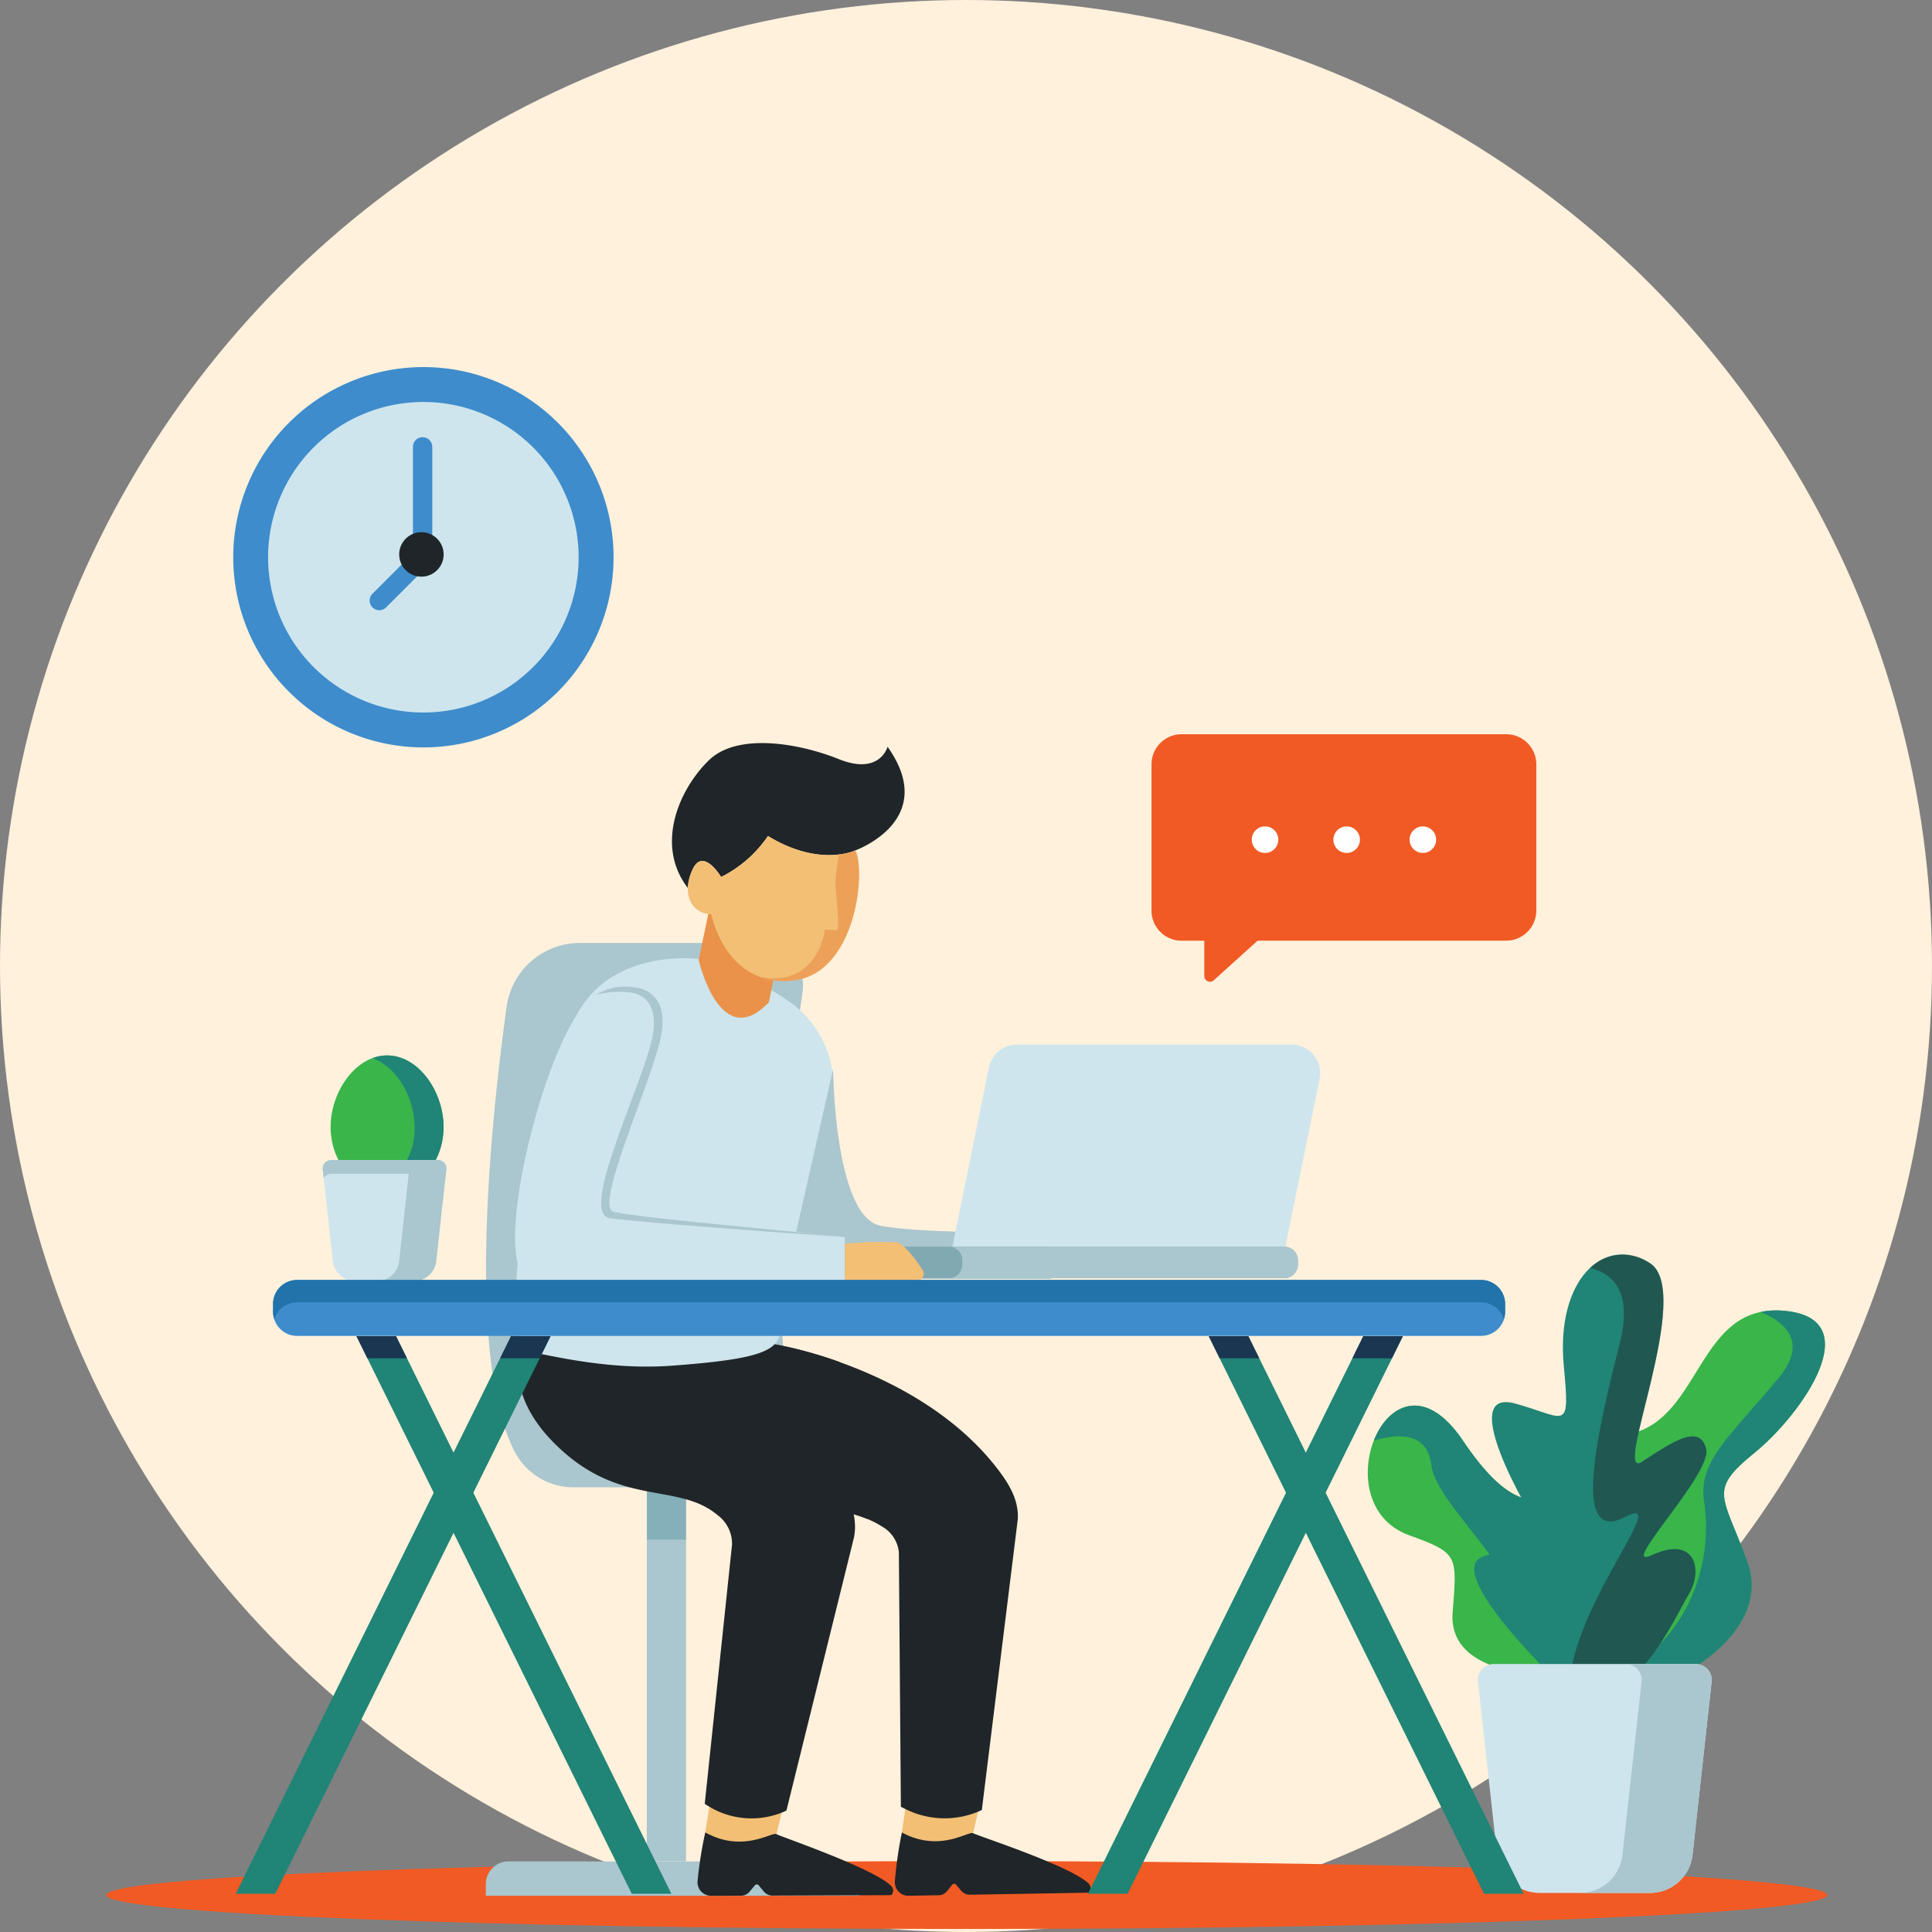 <svg xmlns="http://www.w3.org/2000/svg" xmlns:xlink="http://www.w3.org/1999/xlink" width="200" height="200" viewBox="0 0 200 200">
  <rect x="0" y="0" width="200" height="200" fill="#808080" stroke="none"/>
  <defs>
    <clipPath id="clip-path">
      <rect id="Rectangle_34" data-name="Rectangle 34" width="178.165" height="161.686" fill="none"/>
    </clipPath>
    <clipPath id="clip-path-3">
      <rect id="Rectangle_31" data-name="Rectangle 31" width="10.199" height="13.524" transform="translate(67.732 50.034)" fill="none"/>
    </clipPath>
    <clipPath id="clip-path-4">
      <rect id="Rectangle_32" data-name="Rectangle 32" width="14.211" height="45.752" transform="translate(151.439 91.875)" fill="none"/>
    </clipPath>
  </defs>
  <g id="Group_233" data-name="Group 233" transform="translate(-1300 -1177)">
    <circle id="Ellipse_7" data-name="Ellipse 7" cx="100" cy="100" r="100" transform="translate(1300 1177)" fill="#fff1dc"/>
    <g id="Group_59" data-name="Group 59" transform="translate(1311 1215)">
      <g id="Group_58" data-name="Group 58" clip-path="url(#clip-path)">
        <g id="Group_57" data-name="Group 57">
          <g id="Group_56" data-name="Group 56" clip-path="url(#clip-path)">
            <path id="Path_508" data-name="Path 508" d="M178.165,158.174c0-1.94-39.884-3.512-89.083-3.512S0,156.234,0,158.174s39.884,3.512,89.083,3.512,89.083-1.573,89.083-3.512" fill="#f15a24"/>
            <rect id="Rectangle_29" data-name="Rectangle 29" width="4.053" height="38.755" transform="translate(55.961 115.925)" fill="#aac6ce"/>
            <rect id="Rectangle_30" data-name="Rectangle 30" width="4.053" height="5.448" transform="translate(55.961 115.924)" fill="#85b0ba"/>
            <path id="Path_509" data-name="Path 509" d="M75.614,154.693H41.637a2.348,2.348,0,0,0-2.348,2.348v1.209H77.962v-1.209a2.348,2.348,0,0,0-2.348-2.348" fill="#aac6ce"/>
            <path id="Path_510" data-name="Path 510" d="M48.38,115.963H76.464c-10.218-3.67-6.265-38.242-4.376-51.348a4.381,4.381,0,0,0-4.339-5H49.043a7.663,7.663,0,0,0-7.6,6.614c-1.641,11.907-4.228,36.6.9,46.157a6.838,6.838,0,0,0,6.038,3.579" fill="#aac6ce"/>
            <path id="Path_511" data-name="Path 511" d="M52.517,19.686A19.686,19.686,0,1,0,32.831,39.372,19.686,19.686,0,0,0,52.517,19.686" fill="#3e8ccc"/>
            <path id="Path_512" data-name="Path 512" d="M48.9,19.686A16.073,16.073,0,1,0,32.831,35.759,16.074,16.074,0,0,0,48.9,19.686" fill="#cee5ed"/>
            <path id="Path_513" data-name="Path 513" d="M28.265,25.169a1,1,0,0,1-.707-1.707l4.19-4.191V8.257a1,1,0,0,1,2,0V19.685a1,1,0,0,1-.293.707l-4.483,4.484a1,1,0,0,1-.707.293" fill="#3e8ccc"/>
            <path id="Path_514" data-name="Path 514" d="M34.925,19.394a2.3,2.3,0,1,0-2.3,2.3,2.3,2.3,0,0,0,2.3-2.3" fill="#1f2528"/>
            <path id="Path_515" data-name="Path 515" d="M144.922,38.007h-33.6a3.119,3.119,0,0,0-3.119,3.119V56.262a3.12,3.12,0,0,0,3.119,3.12h2.346v3.66a.587.587,0,0,0,.98.435l4.542-4.1h25.728a3.119,3.119,0,0,0,3.119-3.12V41.126a3.118,3.118,0,0,0-3.119-3.119" fill="#f15a24"/>
            <path id="Path_516" data-name="Path 516" d="M121.33,48.924a1.374,1.374,0,1,1-1.374-1.374,1.374,1.374,0,0,1,1.374,1.374" fill="#fff"/>
            <path id="Path_517" data-name="Path 517" d="M129.78,48.924a1.374,1.374,0,1,1-1.374-1.374,1.374,1.374,0,0,1,1.374,1.374" fill="#fff"/>
            <path id="Path_518" data-name="Path 518" d="M137.666,48.924a1.373,1.373,0,1,1-1.374-1.374,1.374,1.374,0,0,1,1.374,1.374" fill="#fff"/>
            <path id="Path_519" data-name="Path 519" d="M34.916,78.675c0-3.705-2.616-7.417-5.844-7.417s-5.844,3.712-5.844,7.417,2.617,6.708,5.844,6.708,5.844-3,5.844-6.708" fill="#39b54a"/>
            <path id="Path_520" data-name="Path 520" d="M29.072,71.257a4.312,4.312,0,0,0-1.5.282c2.5.922,4.344,4.027,4.344,7.135a6.612,6.612,0,0,1-4.344,6.477,5.128,5.128,0,0,0,1.5.231c3.228,0,5.844-3,5.844-6.708s-2.616-7.417-5.844-7.417" fill="#208476"/>
            <path id="Path_521" data-name="Path 521" d="M22.412,83.058l1.047,9.482a2.339,2.339,0,0,0,2.325,2.082h6.045a2.339,2.339,0,0,0,2.325-2.082L35.2,83.058a.871.871,0,0,0-.866-.967H23.278a.871.871,0,0,0-.866.967" fill="#cee5ed"/>
            <path id="Path_522" data-name="Path 522" d="M23.278,83.507H34.335a.858.858,0,0,1,.763.486l.1-.936a.872.872,0,0,0-.866-.967H23.278a.872.872,0,0,0-.866.967l.1.936a.856.856,0,0,1,.762-.486" fill="#aac6ce"/>
            <path id="Path_523" data-name="Path 523" d="M34.335,82.091H30.5a.871.871,0,0,1,.865.967L30.32,92.54A2.339,2.339,0,0,1,28,94.622h3.834a2.339,2.339,0,0,0,2.325-2.082L35.2,83.058a.871.871,0,0,0-.866-.967" fill="#aac6ce"/>
            <path id="Path_524" data-name="Path 524" d="M82.76,148.959l-.4,2.74,2.084,2.669,5.289-2.589.573-2.507-6.583-1Z" fill="#f2bf75"/>
            <path id="Path_525" data-name="Path 525" d="M87.029,157.778l.546-.676a.254.254,0,0,1,.391-.005l.549.643a1.143,1.143,0,0,0,.889.4l12.288-.209a.661.661,0,0,0,.021-.929c-1.8-1.817-11.494-4.959-11.976-5.224s-3.446,2.038-7.373-.08a41.583,41.583,0,0,0-.729,5.069,1.4,1.4,0,0,0,1.419,1.481l3.119-.053a1.122,1.122,0,0,0,.856-.418" fill="#1f2528"/>
            <path id="Path_526" data-name="Path 526" d="M60.211,102.651s-5.1,5.64,4.241,11.769c6.554,4.3,11.719,2.986,15.832,5.592a3.463,3.463,0,0,1,1.766,2.661l.209,26.366.5.247a9.059,9.059,0,0,0,7.879.086l3.721-30.083c.133-2.074-.988-3.822-2.272-5.455-7.143-9.088-19.792-12.167-22.994-12.692-4.162-.682-8.879,1.509-8.879,1.509" fill="#1f2528"/>
            <path id="Path_527" data-name="Path 527" d="M62.443,148.956l-.434,2.735,2.049,2.7,5.323-2.516.607-2.5-6.568-1.085Z" fill="#f2bf75"/>
            <path id="Path_528" data-name="Path 528" d="M66.59,157.833l.555-.668a.254.254,0,0,1,.392,0l.539.65a1.147,1.147,0,0,0,.885.414l12.289-.042a.66.66,0,0,0,.033-.928c-1.776-1.842-11.424-5.116-11.9-5.387s-3.475,1.99-7.373-.181a41.63,41.63,0,0,0-.8,5.059,1.4,1.4,0,0,0,1.4,1.5l3.118-.011a1.125,1.125,0,0,0,.862-.406" fill="#1f2528"/>
            <path id="Path_529" data-name="Path 529" d="M44.7,97.734s-6.182,6.89,2.757,14.672c6.271,5.459,11.9,3.125,15.847,6.454a3.676,3.676,0,0,1,1.474,3.05l-2.823,26.82.213.138a8.5,8.5,0,0,0,8.242.562L77.4,121.169c.438-2.161-.489-4.159-1.6-6.06-6.2-10.575-15.942-16.878-19.231-17.89C52.29,95.9,44.7,97.734,44.7,97.734" fill="#1f2528"/>
            <path id="Path_530" data-name="Path 530" d="M78.806,119.257a12.258,12.258,0,0,0-1.44-.5,12.3,12.3,0,0,0-1.57-3.65,48.4,48.4,0,0,0-10.62-12.45c2.24-.38,3.38-.86,4-1.49a42.106,42.106,0,0,1,6.71,1.82c3.04,5.08,3.03,13.33,2.92,16.27" fill="#1f2528"/>
            <path id="Path_531" data-name="Path 531" d="M61.346,61.272S52.43,60.083,48.725,67.03s-9.238,34.181-4.4,35.009c2.142.367,7.854,1.8,14.184,1.341,8.7-.637,10.595-1.438,11.222-3.092l5.544-25.38a10.733,10.733,0,0,0-4.209-8.96,30.216,30.216,0,0,0-9.72-4.676" fill="#cee5ed"/>
            <path id="Path_532" data-name="Path 532" d="M75.241,72.677s.115,15.284,4.92,16.21,17.6.638,17.6.638v4.862H70.319Z" fill="#aac6ce"/>
            <path id="Path_533" data-name="Path 533" d="M68.6,65.744l1.081-5.406L62.666,55,61.323,61.37s2.211,9.73,7.273,4.374" fill="#ea9249"/>
            <path id="Path_534" data-name="Path 534" d="M77.54,50.036s-3.668,1.785-9.042-1.49a12.731,12.731,0,0,1-4.848,4.242S61.778,49.651,60.7,52a4.972,4.972,0,0,0-.495,1.918c-3.374-4.356-1-10.1,2.15-13.19,2.98-2.937,9.432-1.769,13.462-.15,4.278,1.723,5.064-1.273,5.064-1.273,5.406,7.615-3.342,10.729-3.342,10.729" fill="#1f2528"/>
            <path id="Path_535" data-name="Path 535" d="M63.649,52.786S61.777,49.649,60.7,52c-1.306,2.851.168,4.64,1.938,4.64,0,0,1.4,7.417,8.219,6.892s7.8-11.467,6.684-13.5c0,0-3.67,1.786-9.043-1.491a12.678,12.678,0,0,1-4.849,4.243" fill="#f2bf75"/>
            <path id="Path_536" data-name="Path 536" d="M122.715,70.134H94.27a2.949,2.949,0,0,0-2.89,2.36L87.592,91.055h34.467l3.547-17.381a2.951,2.951,0,0,0-2.891-3.54" fill="#cee5ed"/>
            <path id="Path_537" data-name="Path 537" d="M121.95,91.057H74.94a1.4,1.4,0,0,0-1.4,1.4v.454a1.4,1.4,0,0,0,1.4,1.4h47.01a1.405,1.405,0,0,0,1.4-1.4v-.454a1.4,1.4,0,0,0-1.4-1.4" fill="#80a9b2"/>
            <path id="Path_538" data-name="Path 538" d="M121.95,91.057H87.215a1.4,1.4,0,0,1,1.4,1.4v.454a1.4,1.4,0,0,1-1.4,1.4H121.95a1.405,1.405,0,0,0,1.4-1.4v-.454a1.4,1.4,0,0,0-1.4-1.4" fill="#aac6ce"/>
            <path id="Path_539" data-name="Path 539" d="M76.456,90.062c-5.538-.645-21.074-2.23-23.737-2.5-3.358-.348,3.937-13.895,4.748-18.526s-2.721-4.805-2.721-4.805a5.656,5.656,0,0,0-6.021,2.805c-3.792,5.742-8.016,22.53-5.79,26.674a1.5,1.5,0,0,0,1.325.785h32.2Z" fill="#cee5ed"/>
            <path id="Path_540" data-name="Path 540" d="M76.456,90.062s-20-1.377-24.315-1.956c-3.346-.449,3.628-14.329,4.438-18.96S53.8,64.708,53.8,64.708A8.572,8.572,0,0,0,50.677,65a5.789,5.789,0,0,1,4.071-.778s3.529.175,2.719,4.807S50.4,86.919,52.517,87.44c2.6.642,18.4,1.978,23.939,2.622" fill="#aac6ce"/>
            <path id="Path_541" data-name="Path 541" d="M76.456,94.562h7.461a.7.7,0,0,0,.592-1.089c-.7-1.074-1.8-2.591-2.611-2.848a35.5,35.5,0,0,0-5.442.123Z" fill="#f2bf75"/>
            <g id="Group_52" data-name="Group 52" opacity="0.67">
              <g id="Group_51" data-name="Group 51">
                <g id="Group_50" data-name="Group 50" clip-path="url(#clip-path-3)">
                  <path id="Path_542" data-name="Path 542" d="M77.54,50.034a5.941,5.941,0,0,1-1.69.421c-.09.5-.253,1.476-.341,2.4-.125,1.312.531,5.375.125,5.406a11.953,11.953,0,0,1-1.25-.031s-.625,5.875-6.5,4.937l-.152-.023a7.413,7.413,0,0,0,3.124.392c6.815-.524,7.8-11.467,6.684-13.5" fill="#ea9249"/>
                </g>
              </g>
            </g>
            <path id="Path_543" data-name="Path 543" d="M163.068,135.4s9.371-4.648,6.822-11.695-4.123-7.347.75-11.321,11.92-13.944,3-14.694-8.472,11.1-15.894,12.745-11.47,32.687,5.323,24.965" fill="#39b54a"/>
            <path id="Path_544" data-name="Path 544" d="M155.693,136.1c1.8.834,4.219.753,7.375-.7,0,0,9.372-4.648,6.823-11.7s-4.124-7.347.75-11.32,11.92-13.945,3-14.694a8.191,8.191,0,0,0-2.378.127c2.511,1.043,5.008,3.112,1.78,6.941-5.375,6.375-8.25,8.625-7.625,12.75.61,4.023.263,13.154-9.723,18.59" fill="#208476"/>
            <path id="Path_545" data-name="Path 545" d="M147.175,135.175s-8.247-.3-7.8-6.223.679-6.154-4.5-8.022c-9.146-3.3-1.906-20.865,5.547-9.82,5.174,7.665,7.423,5.94,10.8,6.541s10.721,20.148-4.048,17.524" fill="#39b54a"/>
            <path id="Path_546" data-name="Path 546" d="M151.223,117.65c-3.374-.6-5.623,1.125-10.8-6.542-3.9-5.781-7.739-3.719-9.2.028,2.194-.672,5.528-1.075,5.943,2.5.539,4.634,11.38,12.243,11.158,21.7.144.015.283.025.422.036,1.578-4.159,3.66-9.555,5.442-14.152-.954-1.982-2.091-3.412-2.965-3.567" fill="#208476"/>
            <path id="Path_547" data-name="Path 547" d="M149.086,134.912s-10.233-10.008-6.747-11.695,10.346,3.823,6.522-2.137-8.275-15.244-2.99-13.782,5.668,3.068,5.014-3.873c-.846-8.979,4.161-13.607,8.884-10.683s-4.048,22.715-.787,20.579,5.96-3.936,6.635-1.35-9.337,12.742-5.623,11.021c4.611-2.137,5.285,1.687,3.823,4.048s-7.534,16.419-14.731,7.872" fill="#208476"/>
            <g id="Group_55" data-name="Group 55" opacity="0.48">
              <g id="Group_54" data-name="Group 54">
                <g id="Group_53" data-name="Group 53" clip-path="url(#clip-path-4)">
                  <path id="Path_548" data-name="Path 548" d="M163.818,127.04c1.462-2.361.788-6.185-3.823-4.048-3.714,1.721,6.3-8.434,5.622-11.021s-3.373-.787-6.634,1.35,5.51-17.656.787-20.579a4.82,4.82,0,0,0-6.149.516c2.445.6,4.4,2.564,3.045,7.874-2.875,11.25-4.625,20.625.625,17.875,4.945-2.59-5.743,9.347-5.852,17.951,6.137,3.506,11.08-7.819,12.379-9.918" fill="#1f2528"/>
                </g>
              </g>
            </g>
            <path id="Path_549" data-name="Path 549" d="M142,136.086l1.98,17.931a4.425,4.425,0,0,0,4.4,3.939h11.431a4.424,4.424,0,0,0,4.4-3.939l1.981-17.931a1.649,1.649,0,0,0-1.638-1.829h-20.91A1.648,1.648,0,0,0,142,136.086" fill="#cee5ed"/>
            <path id="Path_550" data-name="Path 550" d="M164.548,134.257H157.3a1.648,1.648,0,0,1,1.638,1.829l-1.981,17.931a4.423,4.423,0,0,1-4.4,3.938h7.25a4.423,4.423,0,0,0,4.4-3.938l1.981-17.931a1.648,1.648,0,0,0-1.638-1.829" fill="#aac6ce"/>
            <path id="Path_551" data-name="Path 551" d="M142.319,94.5H19.759a2.491,2.491,0,0,0-2.491,2.491V97.8a2.492,2.492,0,0,0,2.491,2.492h122.56A2.492,2.492,0,0,0,144.81,97.8v-.807a2.491,2.491,0,0,0-2.491-2.491" fill="#3e8ccc"/>
            <path id="Path_552" data-name="Path 552" d="M142.319,94.5H19.759a2.491,2.491,0,0,0-2.491,2.491V97.8a2.456,2.456,0,0,0,.129.755,2.482,2.482,0,0,1,2.362-1.737h122.56a2.482,2.482,0,0,1,2.362,1.737,2.456,2.456,0,0,0,.129-.755v-.807a2.491,2.491,0,0,0-2.491-2.491" fill="#2173aa"/>
            <path id="Path_553" data-name="Path 553" d="M58.5,158.042H54.4L25.9,100.321H30Z" fill="#208476"/>
            <path id="Path_554" data-name="Path 554" d="M13.4,158.042h4.1l28.5-57.721H41.9Z" fill="#208476"/>
            <path id="Path_555" data-name="Path 555" d="M146.727,158.042h-4.1l-28.5-57.721h4.1Z" fill="#208476"/>
            <path id="Path_556" data-name="Path 556" d="M101.628,158.042h4.1l28.5-57.721h-4.1Z" fill="#208476"/>
            <path id="Path_557" data-name="Path 557" d="M31.128,102.609,30,100.322H25.9l1.13,2.287Z" fill="#1a3651"/>
            <path id="Path_558" data-name="Path 558" d="M44.862,102.609l1.129-2.287H41.9l-1.129,2.287Z" fill="#1a3651"/>
            <path id="Path_559" data-name="Path 559" d="M119.358,102.609l-1.129-2.287h-4.1l1.129,2.287Z" fill="#1a3651"/>
            <path id="Path_560" data-name="Path 560" d="M133.093,102.609l1.129-2.287h-4.1L129,102.609Z" fill="#1a3651"/>
          </g>
        </g>
      </g>
    </g>
  </g>
</svg>
